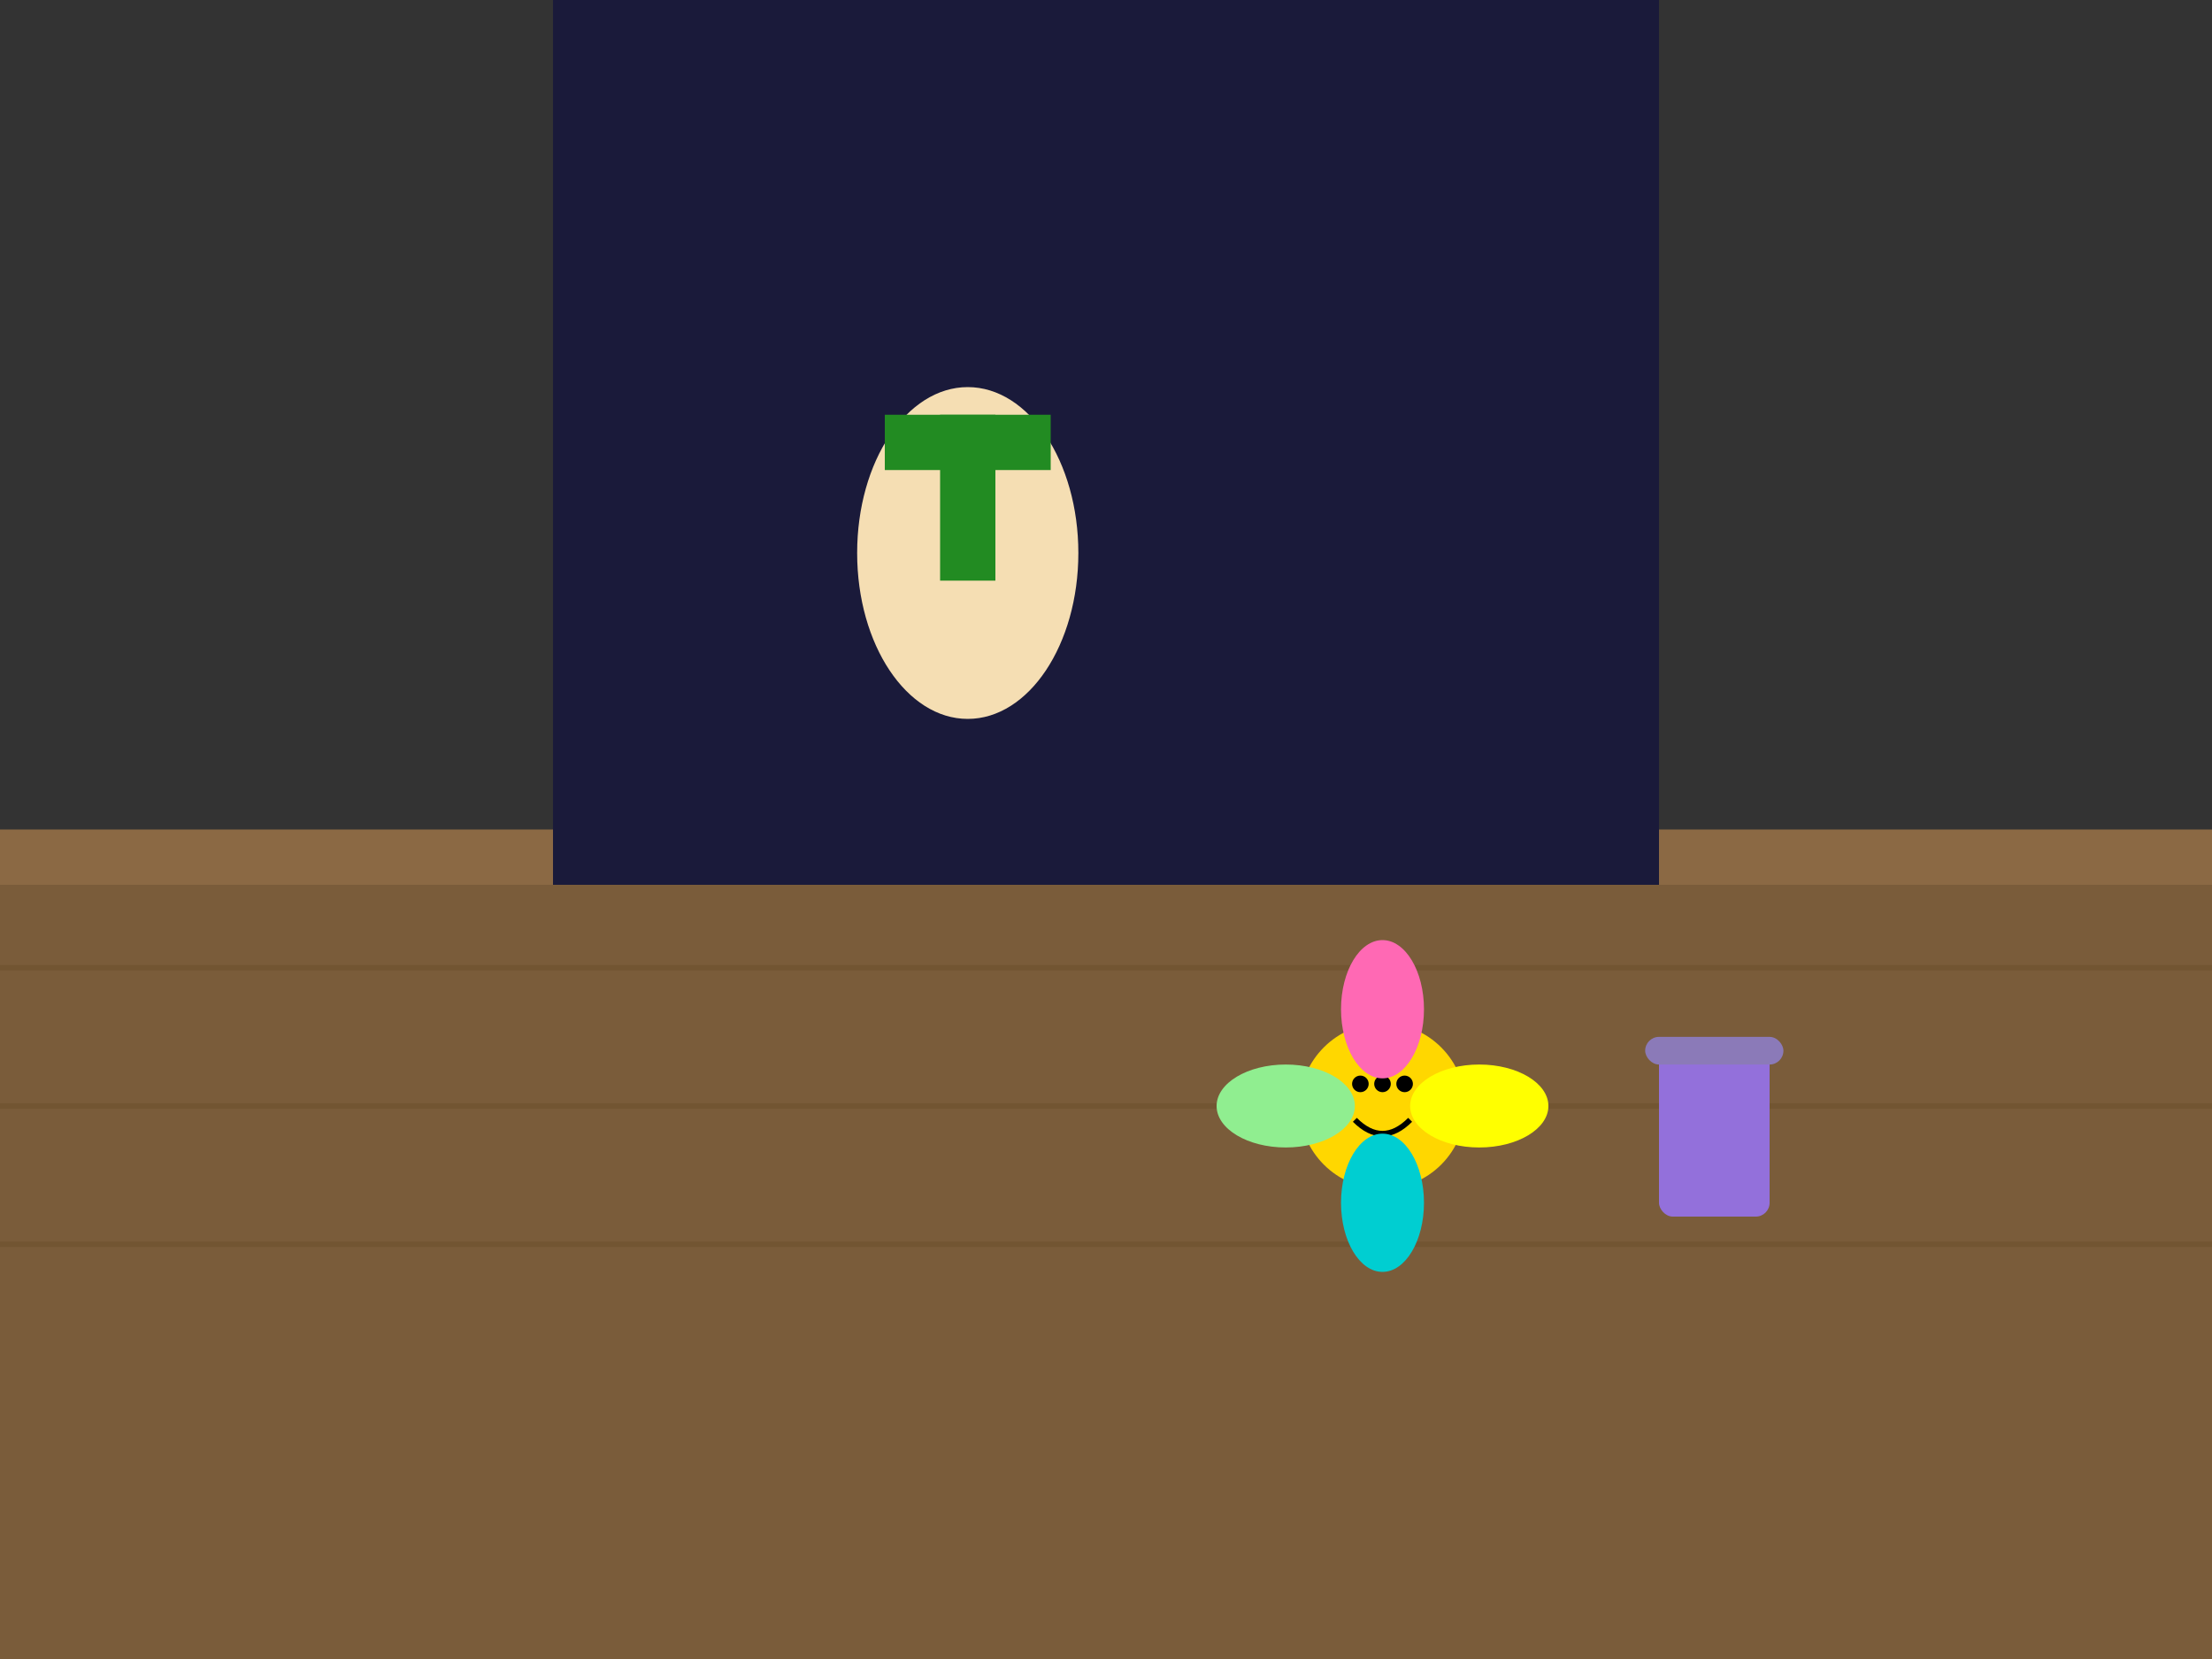 <svg width="800" height="600" viewBox="0 0 800 600" xmlns="http://www.w3.org/2000/svg">
  <rect x="0" y="0" width="800" height="600" fill="#333333" stroke="none"/>
  <!-- Wooden table background -->
  <rect x="0" y="300" width="800" height="300" fill="#8B6944"/>
  <rect x="0" y="320" width="800" height="280" fill="#7A5C3A"/>
  
  <!-- Wood grain texture -->
  <line x1="0" y1="350" x2="800" y2="350" stroke="#6B4E2A" stroke-width="2" opacity="0.5"/>
  <line x1="0" y1="400" x2="800" y2="400" stroke="#6B4E2A" stroke-width="2" opacity="0.5"/>
  <line x1="0" y1="450" x2="800" y2="450" stroke="#6B4E2A" stroke-width="2" opacity="0.5"/>
  
  <!-- Person's dress (partial view) -->
  <path d="M 200 0 L 200 320 L 600 320 L 600 0" fill="#1a1a3a"/>
  
  <!-- Rainbow flower decoration (static) -->
  <g transform="translate(500, 400)">
    <circle cx="0" cy="0" r="30" fill="#FFD700"/>
    <circle cx="0" cy="-8" r="3" fill="#000"/>
    <circle cx="-8" cy="-8" r="3" fill="#000"/>
    <circle cx="8" cy="-8" r="3" fill="#000"/>
    <path d="M -10 5 Q 0 15 10 5" fill="none" stroke="#000" stroke-width="2"/>
    <ellipse cx="0" cy="-35" rx="15" ry="25" fill="#FF69B4"/>
    <ellipse cx="35" cy="0" rx="25" ry="15" fill="#FFFF00"/>
    <ellipse cx="0" cy="35" rx="15" ry="25" fill="#00CED1"/>
    <ellipse cx="-35" cy="0" rx="25" ry="15" fill="#90EE90"/>
  </g>
  
  <!-- Purple container (static) -->
  <rect x="600" y="380" width="40" height="60" rx="5" fill="#9370DB"/>
  <rect x="595" y="375" width="50" height="10" rx="5" fill="#8B7AB8"/>
  
  <!-- Hand holding green T-piece -->
  <g id="hand-with-green">
    <ellipse cx="350" cy="200" rx="40" ry="60" fill="#F5DEB3"/>
    <rect x="320" y="180" width="15" height="40" fill="#F5DEB3"/>
    <rect x="335" y="180" width="15" height="40" fill="#F5DEB3"/>
    <rect x="350" y="180" width="15" height="40" fill="#F5DEB3"/>
    <rect x="365" y="180" width="15" height="40" fill="#F5DEB3"/>
    
    <!-- Green T-piece -->
    <g id="green-t-piece">
      <rect x="340" y="150" width="20" height="60" fill="#228B22"/>
      <rect x="320" y="150" width="60" height="20" fill="#228B22"/>
    </g>
    
    <animateTransform
      attributeName="transform"
      type="translate"
      values="0,0; 0,200; 0,200; 0,200; 0,0"
      dur="5s"
      repeatCount="indefinite"/>
  </g>
  
  <!-- Green T-piece on table (appears after placement) -->
  <g id="green-on-table" opacity="0">
    <rect x="340" y="380" width="20" height="60" fill="#228B22"/>
    <rect x="320" y="380" width="60" height="20" fill="#228B22"/>
    
    <animate
      attributeName="opacity"
      values="0; 0; 1; 1; 1"
      dur="5s"
      repeatCount="indefinite"/>
  </g>
  
  <!-- Hand with red triangle (appears later) -->
  <g id="hand-with-red" opacity="0">
    <ellipse cx="350" cy="200" rx="40" ry="60" fill="#F5DEB3"/>
    <rect x="320" y="180" width="15" height="40" fill="#F5DEB3"/>
    <rect x="335" y="180" width="15" height="40" fill="#F5DEB3"/>
    <rect x="350" y="180" width="15" height="40" fill="#F5DEB3"/>
    <rect x="365" y="180" width="15" height="40" fill="#F5DEB3"/>
    
    <!-- Red triangle -->
    <polygon points="350,150 330,190 370,190" fill="#DC143C"/>
    
    <animate
      attributeName="opacity"
      values="0; 0; 0; 0; 1"
      dur="5s"
      repeatCount="indefinite"/>
  </g>
  
  <!-- Hide green piece in hand when placed -->
  <animate
    href="#green-t-piece"
    attributeName="opacity"
    values="1; 1; 0; 0; 0"
    dur="5s"
    repeatCount="indefinite"/>
</svg>